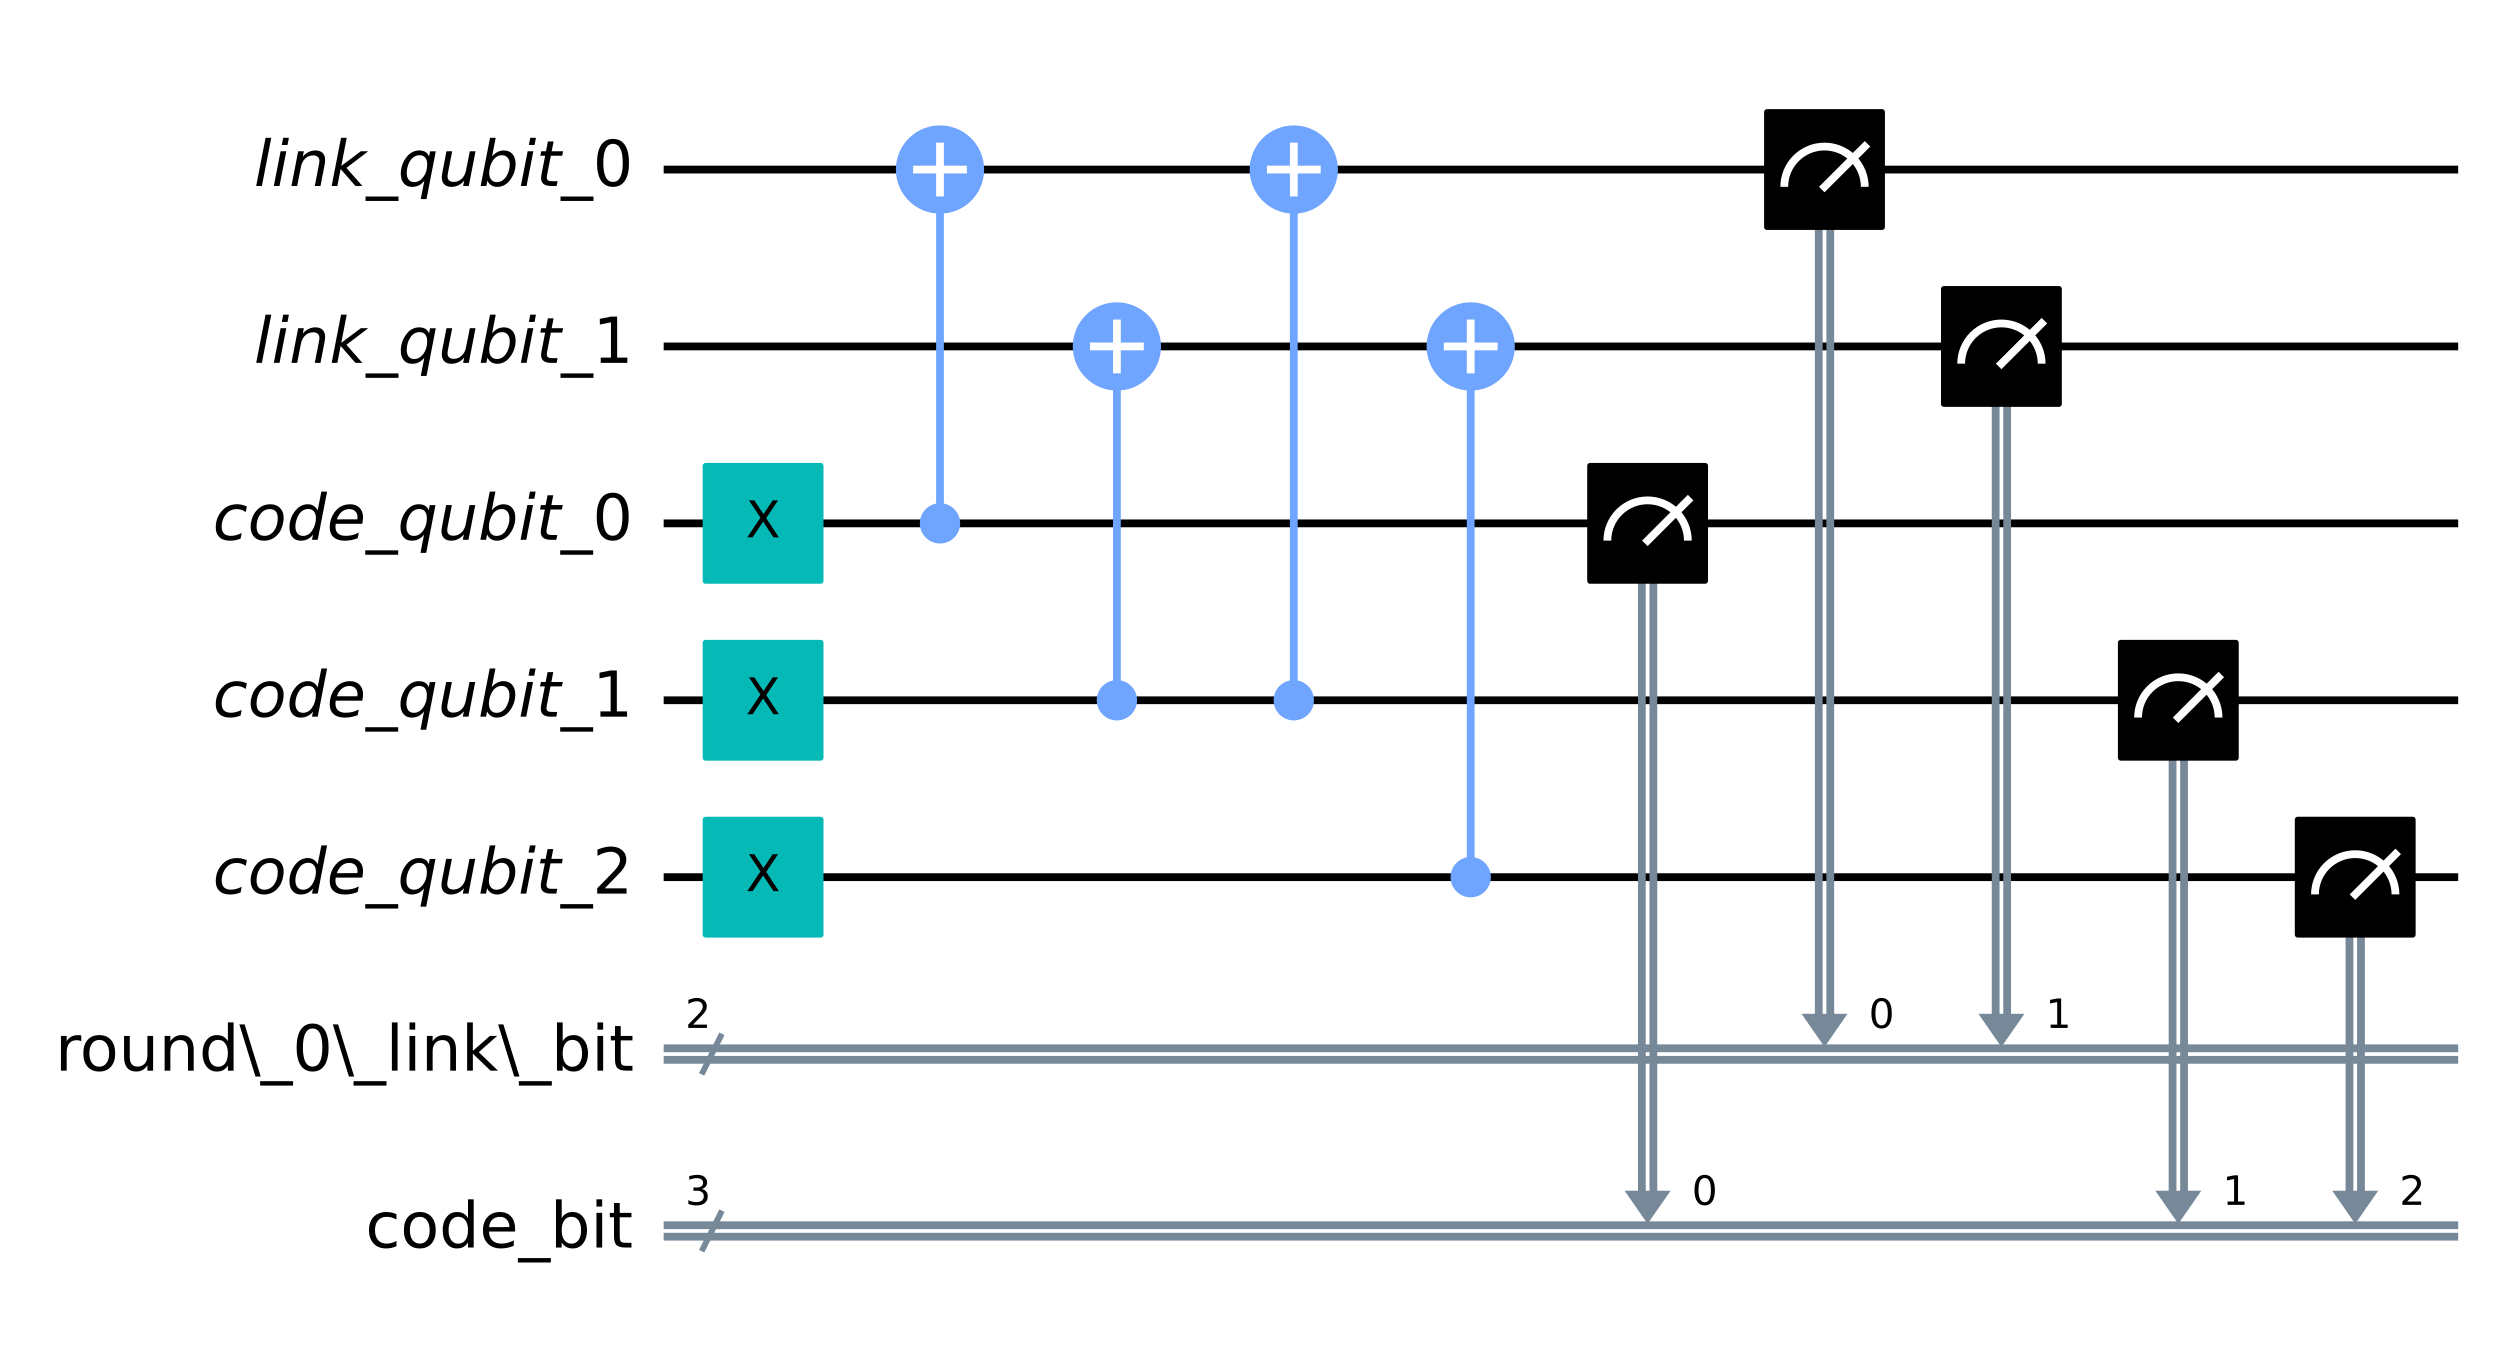 <?xml version="1.0" encoding="utf-8" standalone="no"?>
<!DOCTYPE svg PUBLIC "-//W3C//DTD SVG 1.1//EN"
  "http://www.w3.org/Graphics/SVG/1.1/DTD/svg11.dtd">
<!-- Created with matplotlib (https://matplotlib.org/) -->
<svg height="350.737pt" version="1.1" viewBox="0 0 642.315 350.737" width="642.315pt" xmlns="http://www.w3.org/2000/svg" xmlns:xlink="http://www.w3.org/1999/xlink">
 <defs>
  <style type="text/css">
*{stroke-linecap:butt;stroke-linejoin:round;}
  </style>
 </defs>
 <g id="figure_1">
  <g id="patch_1">
   <path d="M 0 350.737 
L 642.315 350.737 
L 642.315 0 
L 0 0 
z
" style="fill:#ffffff;"/>
  </g>
  <g id="axes_1">
   <g id="patch_2">
    <path clip-path="url(#p2b59593dbd)" d="M 417.404 305.927 
L 429.222 305.927 
L 423.313 314.449 
z
" style="fill:#778899;"/>
   </g>
   <g id="patch_3">
    <path clip-path="url(#p2b59593dbd)" d="M 462.855 260.476 
L 474.673 260.476 
L 468.764 268.998 
z
" style="fill:#778899;"/>
   </g>
   <g id="patch_4">
    <path clip-path="url(#p2b59593dbd)" d="M 508.306 260.476 
L 520.124 260.476 
L 514.215 268.998 
z
" style="fill:#778899;"/>
   </g>
   <g id="patch_5">
    <path clip-path="url(#p2b59593dbd)" d="M 553.757 305.927 
L 565.575 305.927 
L 559.666 314.449 
z
" style="fill:#778899;"/>
   </g>
   <g id="patch_6">
    <path clip-path="url(#p2b59593dbd)" d="M 599.208 305.927 
L 611.026 305.927 
L 605.117 314.449 
z
" style="fill:#778899;"/>
   </g>
   <g id="line2d_1">
    <path clip-path="url(#p2b59593dbd)" d="M 171.514 43.561 
L 630.57 43.561 
" style="fill:none;stroke:#000000;stroke-linecap:square;stroke-width:2;"/>
   </g>
   <g id="line2d_2">
    <path clip-path="url(#p2b59593dbd)" d="M 171.514 89.012 
L 630.57 89.012 
" style="fill:none;stroke:#000000;stroke-linecap:square;stroke-width:2;"/>
   </g>
   <g id="line2d_3">
    <path clip-path="url(#p2b59593dbd)" d="M 171.514 134.463 
L 630.57 134.463 
" style="fill:none;stroke:#000000;stroke-linecap:square;stroke-width:2;"/>
   </g>
   <g id="line2d_4">
    <path clip-path="url(#p2b59593dbd)" d="M 171.514 179.914 
L 630.57 179.914 
" style="fill:none;stroke:#000000;stroke-linecap:square;stroke-width:2;"/>
   </g>
   <g id="line2d_5">
    <path clip-path="url(#p2b59593dbd)" d="M 171.514 225.365 
L 630.57 225.365 
" style="fill:none;stroke:#000000;stroke-linecap:square;stroke-width:2;"/>
   </g>
   <g id="line2d_6">
    <path clip-path="url(#p2b59593dbd)" d="M 171.514 269.339 
L 630.57 269.339 
" style="fill:none;stroke:#778899;stroke-linecap:square;stroke-width:2;"/>
   </g>
   <g id="line2d_7">
    <path clip-path="url(#p2b59593dbd)" d="M 171.514 272.293 
L 630.57 272.293 
" style="fill:none;stroke:#778899;stroke-linecap:square;stroke-width:2;"/>
   </g>
   <g id="line2d_8">
    <path clip-path="url(#p2b59593dbd)" d="M 171.514 314.79 
L 630.57 314.79 
" style="fill:none;stroke:#778899;stroke-linecap:square;stroke-width:2;"/>
   </g>
   <g id="line2d_9">
    <path clip-path="url(#p2b59593dbd)" d="M 171.514 317.744 
L 630.57 317.744 
" style="fill:none;stroke:#778899;stroke-linecap:square;stroke-width:2;"/>
   </g>
   <g id="line2d_10">
    <path clip-path="url(#p2b59593dbd)" d="M 241.509 134.463 
L 241.509 43.561 
" style="fill:none;stroke:#6fa4ff;stroke-linecap:square;stroke-width:2;"/>
   </g>
   <g id="line2d_11">
    <path clip-path="url(#p2b59593dbd)" d="M 286.96 179.914 
L 286.96 89.012 
" style="fill:none;stroke:#6fa4ff;stroke-linecap:square;stroke-width:2;"/>
   </g>
   <g id="line2d_12">
    <path clip-path="url(#p2b59593dbd)" d="M 332.411 179.914 
L 332.411 43.561 
" style="fill:none;stroke:#6fa4ff;stroke-linecap:square;stroke-width:2;"/>
   </g>
   <g id="line2d_13">
    <path clip-path="url(#p2b59593dbd)" d="M 377.862 225.365 
L 377.862 89.012 
" style="fill:none;stroke:#6fa4ff;stroke-linecap:square;stroke-width:2;"/>
   </g>
   <g id="line2d_14">
    <path clip-path="url(#p2b59593dbd)" d="M 424.79 134.463 
L 424.79 305.927 
" style="fill:none;stroke:#778899;stroke-linecap:square;stroke-width:2;"/>
   </g>
   <g id="line2d_15">
    <path clip-path="url(#p2b59593dbd)" d="M 421.836 134.463 
L 421.836 305.927 
" style="fill:none;stroke:#778899;stroke-linecap:square;stroke-width:2;"/>
   </g>
   <g id="line2d_16">
    <path clip-path="url(#p2b59593dbd)" d="M 470.241 43.561 
L 470.241 260.476 
" style="fill:none;stroke:#778899;stroke-linecap:square;stroke-width:2;"/>
   </g>
   <g id="line2d_17">
    <path clip-path="url(#p2b59593dbd)" d="M 467.287 43.561 
L 467.287 260.476 
" style="fill:none;stroke:#778899;stroke-linecap:square;stroke-width:2;"/>
   </g>
   <g id="line2d_18">
    <path clip-path="url(#p2b59593dbd)" d="M 515.692 89.012 
L 515.692 260.476 
" style="fill:none;stroke:#778899;stroke-linecap:square;stroke-width:2;"/>
   </g>
   <g id="line2d_19">
    <path clip-path="url(#p2b59593dbd)" d="M 512.738 89.012 
L 512.738 260.476 
" style="fill:none;stroke:#778899;stroke-linecap:square;stroke-width:2;"/>
   </g>
   <g id="line2d_20">
    <path clip-path="url(#p2b59593dbd)" d="M 561.143 179.914 
L 561.143 305.927 
" style="fill:none;stroke:#778899;stroke-linecap:square;stroke-width:2;"/>
   </g>
   <g id="line2d_21">
    <path clip-path="url(#p2b59593dbd)" d="M 558.189 179.914 
L 558.189 305.927 
" style="fill:none;stroke:#778899;stroke-linecap:square;stroke-width:2;"/>
   </g>
   <g id="line2d_22">
    <path clip-path="url(#p2b59593dbd)" d="M 606.594 225.365 
L 606.594 305.927 
" style="fill:none;stroke:#778899;stroke-linecap:square;stroke-width:2;"/>
   </g>
   <g id="line2d_23">
    <path clip-path="url(#p2b59593dbd)" d="M 603.64 225.365 
L 603.64 305.927 
" style="fill:none;stroke:#778899;stroke-linecap:square;stroke-width:2;"/>
   </g>
   <g id="line2d_24">
    <path clip-path="url(#p2b59593dbd)" d="M 180.605 275.361 
L 185.15 266.271 
" style="fill:none;stroke:#778899;stroke-linecap:square;stroke-width:1.5;"/>
   </g>
   <g id="line2d_25">
    <path clip-path="url(#p2b59593dbd)" d="M 180.605 320.812 
L 185.15 311.722 
" style="fill:none;stroke:#778899;stroke-linecap:square;stroke-width:1.5;"/>
   </g>
   <g id="patch_7">
    <path clip-path="url(#p2b59593dbd)" d="M 181.286 149.234 
L 210.83 149.234 
L 210.83 119.691 
L 181.286 119.691 
z
" style="fill:#05bab6;stroke:#05bab6;stroke-linejoin:miter;stroke-width:1.5;"/>
   </g>
   <g id="patch_8">
    <path clip-path="url(#p2b59593dbd)" d="M 181.286 194.685 
L 210.83 194.685 
L 210.83 165.142 
L 181.286 165.142 
z
" style="fill:#05bab6;stroke:#05bab6;stroke-linejoin:miter;stroke-width:1.5;"/>
   </g>
   <g id="patch_9">
    <path clip-path="url(#p2b59593dbd)" d="M 181.286 240.136 
L 210.83 240.136 
L 210.83 210.593 
L 181.286 210.593 
z
" style="fill:#05bab6;stroke:#05bab6;stroke-linejoin:miter;stroke-width:1.5;"/>
   </g>
   <g id="patch_10">
    <path clip-path="url(#p2b59593dbd)" d="M 241.509 138.894 
C 242.684 138.894 243.811 138.427 244.643 137.596 
C 245.474 136.765 245.94 135.638 245.94 134.463 
C 245.94 133.288 245.474 132.16 244.643 131.329 
C 243.811 130.498 242.684 130.031 241.509 130.031 
C 240.334 130.031 239.206 130.498 238.375 131.329 
C 237.544 132.16 237.078 133.288 237.078 134.463 
C 237.078 135.638 237.544 136.765 238.375 137.596 
C 239.206 138.427 240.334 138.894 241.509 138.894 
z
" style="fill:#6fa4ff;stroke:#6fa4ff;stroke-linejoin:miter;stroke-width:1.5;"/>
   </g>
   <g id="patch_11">
    <path clip-path="url(#p2b59593dbd)" d="M 241.509 53.901 
C 244.251 53.901 246.882 52.811 248.821 50.872 
C 250.76 48.933 251.849 46.303 251.849 43.561 
C 251.849 40.819 250.76 38.188 248.821 36.249 
C 246.882 34.31 244.251 33.221 241.509 33.221 
C 238.767 33.221 236.136 34.31 234.197 36.249 
C 232.258 38.188 231.169 40.819 231.169 43.561 
C 231.169 46.303 232.258 48.933 234.197 50.872 
C 236.136 52.811 238.767 53.901 241.509 53.901 
z
" style="fill:#6fa4ff;stroke:#6fa4ff;stroke-linejoin:miter;stroke-width:2;"/>
   </g>
   <g id="patch_12">
    <path clip-path="url(#p2b59593dbd)" d="M 286.96 184.345 
C 288.135 184.345 289.262 183.878 290.094 183.047 
C 290.925 182.216 291.391 181.089 291.391 179.914 
C 291.391 178.739 290.925 177.611 290.094 176.78 
C 289.262 175.949 288.135 175.482 286.96 175.482 
C 285.785 175.482 284.657 175.949 283.826 176.78 
C 282.995 177.611 282.529 178.739 282.529 179.914 
C 282.529 181.089 282.995 182.216 283.826 183.047 
C 284.657 183.878 285.785 184.345 286.96 184.345 
z
" style="fill:#6fa4ff;stroke:#6fa4ff;stroke-linejoin:miter;stroke-width:1.5;"/>
   </g>
   <g id="patch_13">
    <path clip-path="url(#p2b59593dbd)" d="M 286.96 99.352 
C 289.702 99.352 292.333 98.262 294.272 96.323 
C 296.211 94.384 297.3 91.754 297.3 89.012 
C 297.3 86.27 296.211 83.639 294.272 81.7 
C 292.333 79.761 289.702 78.672 286.96 78.672 
C 284.218 78.672 281.587 79.761 279.648 81.7 
C 277.709 83.639 276.62 86.27 276.62 89.012 
C 276.62 91.754 277.709 94.384 279.648 96.323 
C 281.587 98.262 284.218 99.352 286.96 99.352 
z
" style="fill:#6fa4ff;stroke:#6fa4ff;stroke-linejoin:miter;stroke-width:2;"/>
   </g>
   <g id="patch_14">
    <path clip-path="url(#p2b59593dbd)" d="M 332.411 184.345 
C 333.586 184.345 334.713 183.878 335.545 183.047 
C 336.376 182.216 336.842 181.089 336.842 179.914 
C 336.842 178.739 336.376 177.611 335.545 176.78 
C 334.713 175.949 333.586 175.482 332.411 175.482 
C 331.236 175.482 330.108 175.949 329.277 176.78 
C 328.446 177.611 327.98 178.739 327.98 179.914 
C 327.98 181.089 328.446 182.216 329.277 183.047 
C 330.108 183.878 331.236 184.345 332.411 184.345 
z
" style="fill:#6fa4ff;stroke:#6fa4ff;stroke-linejoin:miter;stroke-width:1.5;"/>
   </g>
   <g id="patch_15">
    <path clip-path="url(#p2b59593dbd)" d="M 332.411 53.901 
C 335.153 53.901 337.784 52.811 339.723 50.872 
C 341.662 48.933 342.751 46.303 342.751 43.561 
C 342.751 40.819 341.662 38.188 339.723 36.249 
C 337.784 34.31 335.153 33.221 332.411 33.221 
C 329.669 33.221 327.038 34.31 325.099 36.249 
C 323.16 38.188 322.071 40.819 322.071 43.561 
C 322.071 46.303 323.16 48.933 325.099 50.872 
C 327.038 52.811 329.669 53.901 332.411 53.901 
z
" style="fill:#6fa4ff;stroke:#6fa4ff;stroke-linejoin:miter;stroke-width:2;"/>
   </g>
   <g id="patch_16">
    <path clip-path="url(#p2b59593dbd)" d="M 377.862 229.796 
C 379.037 229.796 380.164 229.329 380.996 228.498 
C 381.827 227.667 382.293 226.54 382.293 225.365 
C 382.293 224.19 381.827 223.062 380.996 222.231 
C 380.164 221.4 379.037 220.933 377.862 220.933 
C 376.687 220.933 375.559 221.4 374.728 222.231 
C 373.897 223.062 373.431 224.19 373.431 225.365 
C 373.431 226.54 373.897 227.667 374.728 228.498 
C 375.559 229.329 376.687 229.796 377.862 229.796 
z
" style="fill:#6fa4ff;stroke:#6fa4ff;stroke-linejoin:miter;stroke-width:1.5;"/>
   </g>
   <g id="patch_17">
    <path clip-path="url(#p2b59593dbd)" d="M 377.862 99.352 
C 380.604 99.352 383.235 98.262 385.174 96.323 
C 387.113 94.384 388.202 91.754 388.202 89.012 
C 388.202 86.27 387.113 83.639 385.174 81.7 
C 383.235 79.761 380.604 78.672 377.862 78.672 
C 375.12 78.672 372.489 79.761 370.55 81.7 
C 368.611 83.639 367.522 86.27 367.522 89.012 
C 367.522 91.754 368.611 94.384 370.55 96.323 
C 372.489 98.262 375.12 99.352 377.862 99.352 
z
" style="fill:#6fa4ff;stroke:#6fa4ff;stroke-linejoin:miter;stroke-width:2;"/>
   </g>
   <g id="patch_18">
    <path clip-path="url(#p2b59593dbd)" d="M 408.541 149.234 
L 438.085 149.234 
L 438.085 119.691 
L 408.541 119.691 
z
" style="stroke:#000000;stroke-linejoin:miter;stroke-width:1.5;"/>
   </g>
   <g id="patch_19">
    <path clip-path="url(#p2b59593dbd)" d="M 433.653 138.894 
C 433.653 136.153 432.563 133.521 430.625 131.583 
C 428.686 129.644 426.054 128.554 423.313 128.554 
C 420.572 128.554 417.94 129.644 416.001 131.583 
C 414.063 133.521 412.973 136.153 412.973 138.894 
" style="fill:none;stroke:#ffffff;stroke-linejoin:miter;stroke-width:2;"/>
   </g>
   <g id="patch_20">
    <path clip-path="url(#p2b59593dbd)" d="M 453.992 58.332 
L 483.536 58.332 
L 483.536 28.789 
L 453.992 28.789 
z
" style="stroke:#000000;stroke-linejoin:miter;stroke-width:1.5;"/>
   </g>
   <g id="patch_21">
    <path clip-path="url(#p2b59593dbd)" d="M 479.104 47.992 
C 479.104 45.251 478.014 42.619 476.076 40.681 
C 474.137 38.742 471.505 37.652 468.764 37.652 
C 466.023 37.652 463.391 38.742 461.452 40.681 
C 459.514 42.619 458.424 45.251 458.424 47.992 
" style="fill:none;stroke:#ffffff;stroke-linejoin:miter;stroke-width:2;"/>
   </g>
   <g id="patch_22">
    <path clip-path="url(#p2b59593dbd)" d="M 499.443 103.783 
L 528.987 103.783 
L 528.987 74.24 
L 499.443 74.24 
z
" style="stroke:#000000;stroke-linejoin:miter;stroke-width:1.5;"/>
   </g>
   <g id="patch_23">
    <path clip-path="url(#p2b59593dbd)" d="M 524.555 93.443 
C 524.555 90.702 523.465 88.07 521.527 86.132 
C 519.588 84.193 516.956 83.103 514.215 83.103 
C 511.474 83.103 508.842 84.193 506.903 86.132 
C 504.965 88.07 503.875 90.702 503.875 93.443 
" style="fill:none;stroke:#ffffff;stroke-linejoin:miter;stroke-width:2;"/>
   </g>
   <g id="patch_24">
    <path clip-path="url(#p2b59593dbd)" d="M 544.894 194.685 
L 574.438 194.685 
L 574.438 165.142 
L 544.894 165.142 
z
" style="stroke:#000000;stroke-linejoin:miter;stroke-width:1.5;"/>
   </g>
   <g id="patch_25">
    <path clip-path="url(#p2b59593dbd)" d="M 570.006 184.345 
C 570.006 181.604 568.916 178.972 566.978 177.034 
C 565.039 175.095 562.407 174.005 559.666 174.005 
C 556.925 174.005 554.293 175.095 552.354 177.034 
C 550.416 178.972 549.326 181.604 549.326 184.345 
" style="fill:none;stroke:#ffffff;stroke-linejoin:miter;stroke-width:2;"/>
   </g>
   <g id="patch_26">
    <path clip-path="url(#p2b59593dbd)" d="M 590.345 240.136 
L 619.889 240.136 
L 619.889 210.593 
L 590.345 210.593 
z
" style="stroke:#000000;stroke-linejoin:miter;stroke-width:1.5;"/>
   </g>
   <g id="patch_27">
    <path clip-path="url(#p2b59593dbd)" d="M 615.457 229.796 
C 615.457 227.055 614.367 224.423 612.429 222.485 
C 610.49 220.546 607.858 219.456 605.117 219.456 
C 602.376 219.456 599.744 220.546 597.805 222.485 
C 595.867 224.423 594.777 227.055 594.777 229.796 
" style="fill:none;stroke:#ffffff;stroke-linejoin:miter;stroke-width:2;"/>
   </g>
   <g id="line2d_26">
    <path clip-path="url(#p2b59593dbd)" d="M 423.313 138.894 
L 433.653 128.554 
" style="fill:none;stroke:#ffffff;stroke-linecap:square;stroke-width:2;"/>
   </g>
   <g id="line2d_27">
    <path clip-path="url(#p2b59593dbd)" d="M 468.764 47.992 
L 479.104 37.652 
" style="fill:none;stroke:#ffffff;stroke-linecap:square;stroke-width:2;"/>
   </g>
   <g id="line2d_28">
    <path clip-path="url(#p2b59593dbd)" d="M 514.215 93.443 
L 524.555 83.103 
" style="fill:none;stroke:#ffffff;stroke-linecap:square;stroke-width:2;"/>
   </g>
   <g id="line2d_29">
    <path clip-path="url(#p2b59593dbd)" d="M 559.666 184.345 
L 570.006 174.005 
" style="fill:none;stroke:#ffffff;stroke-linecap:square;stroke-width:2;"/>
   </g>
   <g id="line2d_30">
    <path clip-path="url(#p2b59593dbd)" d="M 605.117 229.796 
L 615.457 219.456 
" style="fill:none;stroke:#ffffff;stroke-linecap:square;stroke-width:2;"/>
   </g>
   <g id="line2d_31">
    <path clip-path="url(#p2b59593dbd)" d="M 241.509 49.469 
L 241.509 37.652 
" style="fill:none;stroke:#ffffff;stroke-linecap:square;stroke-width:2;"/>
   </g>
   <g id="line2d_32">
    <path clip-path="url(#p2b59593dbd)" d="M 235.6 43.561 
L 247.418 43.561 
" style="fill:none;stroke:#ffffff;stroke-linecap:square;stroke-width:2;"/>
   </g>
   <g id="line2d_33">
    <path clip-path="url(#p2b59593dbd)" d="M 286.96 94.92 
L 286.96 83.103 
" style="fill:none;stroke:#ffffff;stroke-linecap:square;stroke-width:2;"/>
   </g>
   <g id="line2d_34">
    <path clip-path="url(#p2b59593dbd)" d="M 281.051 89.012 
L 292.869 89.012 
" style="fill:none;stroke:#ffffff;stroke-linecap:square;stroke-width:2;"/>
   </g>
   <g id="line2d_35">
    <path clip-path="url(#p2b59593dbd)" d="M 332.411 49.469 
L 332.411 37.652 
" style="fill:none;stroke:#ffffff;stroke-linecap:square;stroke-width:2;"/>
   </g>
   <g id="line2d_36">
    <path clip-path="url(#p2b59593dbd)" d="M 326.502 43.561 
L 338.32 43.561 
" style="fill:none;stroke:#ffffff;stroke-linecap:square;stroke-width:2;"/>
   </g>
   <g id="line2d_37">
    <path clip-path="url(#p2b59593dbd)" d="M 377.862 94.92 
L 377.862 83.103 
" style="fill:none;stroke:#ffffff;stroke-linecap:square;stroke-width:2;"/>
   </g>
   <g id="line2d_38">
    <path clip-path="url(#p2b59593dbd)" d="M 371.953 89.012 
L 383.771 89.012 
" style="fill:none;stroke:#ffffff;stroke-linecap:square;stroke-width:2;"/>
   </g>
   <g id="text_1">
    <g clip-path="url(#p2b59593dbd)">
     <!-- X -->
     <defs>
      <path d="M 6.297 72.906 
L 16.891 72.906 
L 35.016 45.797 
L 53.219 72.906 
L 63.812 72.906 
L 40.375 37.891 
L 65.375 0 
L 54.781 0 
L 34.281 31 
L 13.625 0 
L 2.984 0 
L 29 38.922 
z
" id="DejaVuSans-88"/>
     </defs>
     <g transform="translate(191.605 138.05)scale(0.13 -0.13)">
      <use xlink:href="#DejaVuSans-88"/>
     </g>
    </g>
   </g>
   <g id="text_2">
    <g clip-path="url(#p2b59593dbd)">
     <!-- X -->
     <g transform="translate(191.605 183.501)scale(0.13 -0.13)">
      <use xlink:href="#DejaVuSans-88"/>
     </g>
    </g>
   </g>
   <g id="text_3">
    <g clip-path="url(#p2b59593dbd)">
     <!-- X -->
     <g transform="translate(191.605 228.952)scale(0.13 -0.13)">
      <use xlink:href="#DejaVuSans-88"/>
     </g>
    </g>
   </g>
   <g id="text_4">
    <g clip-path="url(#p2b59593dbd)">
     <!-- 0 -->
     <defs>
      <path d="M 31.781 66.406 
Q 24.172 66.406 20.328 58.906 
Q 16.5 51.422 16.5 36.375 
Q 16.5 21.391 20.328 13.891 
Q 24.172 6.391 31.781 6.391 
Q 39.453 6.391 43.281 13.891 
Q 47.125 21.391 47.125 36.375 
Q 47.125 51.422 43.281 58.906 
Q 39.453 66.406 31.781 66.406 
z
M 31.781 74.219 
Q 44.047 74.219 50.516 64.516 
Q 56.984 54.828 56.984 36.375 
Q 56.984 17.969 50.516 8.266 
Q 44.047 -1.422 31.781 -1.422 
Q 19.531 -1.422 13.062 8.266 
Q 6.594 17.969 6.594 36.375 
Q 6.594 54.828 13.062 64.516 
Q 19.531 74.219 31.781 74.219 
z
" id="DejaVuSans-48"/>
     </defs>
     <g transform="translate(434.676 309.559)scale(0.104 -0.104)">
      <use xlink:href="#DejaVuSans-48"/>
     </g>
    </g>
   </g>
   <g id="text_5">
    <g clip-path="url(#p2b59593dbd)">
     <!-- 0 -->
     <g transform="translate(480.127 264.108)scale(0.104 -0.104)">
      <use xlink:href="#DejaVuSans-48"/>
     </g>
    </g>
   </g>
   <g id="text_6">
    <g clip-path="url(#p2b59593dbd)">
     <!-- 1 -->
     <defs>
      <path d="M 12.406 8.297 
L 28.516 8.297 
L 28.516 63.922 
L 10.984 60.406 
L 10.984 69.391 
L 28.422 72.906 
L 38.281 72.906 
L 38.281 8.297 
L 54.391 8.297 
L 54.391 0 
L 12.406 0 
z
" id="DejaVuSans-49"/>
     </defs>
     <g transform="translate(525.578 264.108)scale(0.104 -0.104)">
      <use xlink:href="#DejaVuSans-49"/>
     </g>
    </g>
   </g>
   <g id="text_7">
    <g clip-path="url(#p2b59593dbd)">
     <!-- 1 -->
     <g transform="translate(571.029 309.559)scale(0.104 -0.104)">
      <use xlink:href="#DejaVuSans-49"/>
     </g>
    </g>
   </g>
   <g id="text_8">
    <g clip-path="url(#p2b59593dbd)">
     <!-- 2 -->
     <defs>
      <path d="M 19.188 8.297 
L 53.609 8.297 
L 53.609 0 
L 7.328 0 
L 7.328 8.297 
Q 12.938 14.109 22.625 23.891 
Q 32.328 33.688 34.812 36.531 
Q 39.547 41.844 41.422 45.531 
Q 43.312 49.219 43.312 52.781 
Q 43.312 58.594 39.234 62.25 
Q 35.156 65.922 28.609 65.922 
Q 23.969 65.922 18.812 64.312 
Q 13.672 62.703 7.812 59.422 
L 7.812 69.391 
Q 13.766 71.781 18.938 73 
Q 24.125 74.219 28.422 74.219 
Q 39.75 74.219 46.484 68.547 
Q 53.219 62.891 53.219 53.422 
Q 53.219 48.922 51.531 44.891 
Q 49.859 40.875 45.406 35.406 
Q 44.188 33.984 37.641 27.219 
Q 31.109 20.453 19.188 8.297 
z
" id="DejaVuSans-50"/>
     </defs>
     <g transform="translate(616.48 309.559)scale(0.104 -0.104)">
      <use xlink:href="#DejaVuSans-50"/>
     </g>
    </g>
   </g>
   <g id="text_9">
    <g clip-path="url(#p2b59593dbd)">
     <!-- ${link\_qubit}\_{0}$ -->
     <defs>
      <path d="M 18.312 75.984 
L 27.297 75.984 
L 12.5 0 
L 3.516 0 
z
" id="DejaVuSans-Oblique-108"/>
      <path d="M 18.312 75.984 
L 27.297 75.984 
L 25.094 64.594 
L 16.109 64.594 
z
M 14.203 54.688 
L 23.188 54.688 
L 12.5 0 
L 3.516 0 
z
" id="DejaVuSans-Oblique-105"/>
      <path d="M 55.719 33.016 
L 49.312 0 
L 40.281 0 
L 46.688 32.672 
Q 47.125 34.969 47.359 36.719 
Q 47.609 38.484 47.609 39.5 
Q 47.609 43.609 45.016 45.891 
Q 42.438 48.188 37.797 48.188 
Q 30.562 48.188 25.344 43.375 
Q 20.125 38.578 18.5 30.328 
L 12.5 0 
L 3.516 0 
L 14.109 54.688 
L 23.094 54.688 
L 21.297 46.094 
Q 25.047 50.828 30.312 53.406 
Q 35.594 56 41.406 56 
Q 48.641 56 52.609 52.094 
Q 56.594 48.188 56.594 41.109 
Q 56.594 39.359 56.375 37.359 
Q 56.156 35.359 55.719 33.016 
z
" id="DejaVuSans-Oblique-110"/>
      <path d="M 18.312 75.984 
L 27.297 75.984 
L 18.703 31.688 
L 49.516 54.688 
L 61.188 54.688 
L 26.812 28.516 
L 51.906 0 
L 41.016 0 
L 17.672 26.703 
L 12.5 0 
L 3.516 0 
z
" id="DejaVuSans-Oblique-107"/>
      <path d="M 50.984 -16.609 
L 50.984 -23.578 
L -0.984 -23.578 
L -0.984 -16.609 
z
" id="DejaVuSans-95"/>
      <path d="M 41.703 8.203 
Q 38.094 3.469 33.172 1.016 
Q 28.266 -1.422 22.312 -1.422 
Q 14.016 -1.422 9.297 4.172 
Q 4.594 9.766 4.594 19.578 
Q 4.594 27.484 7.5 34.859 
Q 10.406 42.234 15.828 48.094 
Q 19.344 51.906 23.906 53.953 
Q 28.469 56 33.5 56 
Q 39.547 56 43.453 53.609 
Q 47.359 51.219 49.125 46.391 
L 50.688 54.594 
L 59.719 54.594 
L 45.125 -20.609 
L 36.078 -20.609 
z
M 13.922 20.906 
Q 13.922 13.672 16.938 9.891 
Q 19.969 6.109 25.688 6.109 
Q 34.188 6.109 40.188 14.234 
Q 46.188 22.359 46.188 33.984 
Q 46.188 41.016 43.078 44.75 
Q 39.984 48.484 34.188 48.484 
Q 29.938 48.484 26.312 46.5 
Q 22.703 44.531 20.016 40.719 
Q 17.188 36.719 15.547 31.344 
Q 13.922 25.984 13.922 20.906 
z
" id="DejaVuSans-Oblique-113"/>
      <path d="M 6.688 21.688 
L 13.094 54.688 
L 22.125 54.688 
L 15.719 22.016 
Q 15.234 19.625 15.016 17.922 
Q 14.797 16.219 14.797 15.094 
Q 14.797 10.938 17.328 8.656 
Q 19.875 6.391 24.516 6.391 
Q 31.734 6.391 37 11.266 
Q 42.281 16.156 43.891 24.422 
L 49.906 54.688 
L 58.891 54.688 
L 48.297 0 
L 39.312 0 
L 41.109 8.594 
Q 37.312 3.812 32.062 1.188 
Q 26.812 -1.422 20.906 -1.422 
Q 13.719 -1.422 9.719 2.516 
Q 5.719 6.453 5.719 13.484 
Q 5.719 14.938 5.953 17.141 
Q 6.203 19.344 6.688 21.688 
z
" id="DejaVuSans-Oblique-117"/>
      <path d="M 49.516 33.406 
Q 49.516 40.484 46.266 44.484 
Q 43.016 48.484 37.312 48.484 
Q 33.156 48.484 29.516 46.453 
Q 25.875 44.438 23.188 40.578 
Q 20.359 36.531 18.719 31.172 
Q 17.094 25.828 17.094 20.516 
Q 17.094 13.766 20.281 9.938 
Q 23.484 6.109 29.109 6.109 
Q 33.344 6.109 36.953 8.078 
Q 40.578 10.062 43.312 13.922 
Q 46.094 17.922 47.797 23.234 
Q 49.516 28.562 49.516 33.406 
z
M 21.578 46.391 
Q 24.906 50.875 29.906 53.438 
Q 34.906 56 40.375 56 
Q 48.781 56 53.734 50.328 
Q 58.688 44.672 58.688 35.016 
Q 58.688 27.094 55.781 19.672 
Q 52.875 12.25 47.516 6.5 
Q 44 2.688 39.406 0.625 
Q 34.812 -1.422 29.781 -1.422 
Q 24.469 -1.422 20.562 1.016 
Q 16.656 3.469 14.203 8.297 
L 12.594 0 
L 3.609 0 
L 18.406 75.984 
L 27.391 75.984 
z
" id="DejaVuSans-Oblique-98"/>
      <path d="M 42.281 54.688 
L 40.922 47.703 
L 23 47.703 
L 17.188 18.016 
Q 16.891 16.359 16.75 15.234 
Q 16.609 14.109 16.609 13.484 
Q 16.609 10.359 18.484 8.938 
Q 20.359 7.516 24.516 7.516 
L 33.594 7.516 
L 32.078 0 
L 23.484 0 
Q 15.484 0 11.547 3.125 
Q 7.625 6.25 7.625 12.594 
Q 7.625 13.719 7.766 15.062 
Q 7.906 16.406 8.203 18.016 
L 14.016 47.703 
L 6.391 47.703 
L 7.812 54.688 
L 15.281 54.688 
L 18.312 70.219 
L 27.297 70.219 
L 24.312 54.688 
z
" id="DejaVuSans-Oblique-116"/>
     </defs>
     <g transform="translate(65.249 47.786)scale(0.163 -0.163)">
      <use transform="translate(0 0.016)" xlink:href="#DejaVuSans-Oblique-108"/>
      <use transform="translate(27.783 0.016)" xlink:href="#DejaVuSans-Oblique-105"/>
      <use transform="translate(55.566 0.016)" xlink:href="#DejaVuSans-Oblique-110"/>
      <use transform="translate(118.945 0.016)" xlink:href="#DejaVuSans-Oblique-107"/>
      <use transform="translate(176.855 0.016)" xlink:href="#DejaVuSans-95"/>
      <use transform="translate(226.855 0.016)" xlink:href="#DejaVuSans-Oblique-113"/>
      <use transform="translate(290.332 0.016)" xlink:href="#DejaVuSans-Oblique-117"/>
      <use transform="translate(353.711 0.016)" xlink:href="#DejaVuSans-Oblique-98"/>
      <use transform="translate(417.188 0.016)" xlink:href="#DejaVuSans-Oblique-105"/>
      <use transform="translate(444.971 0.016)" xlink:href="#DejaVuSans-Oblique-116"/>
      <use transform="translate(484.18 0.016)" xlink:href="#DejaVuSans-95"/>
      <use transform="translate(534.18 0.016)" xlink:href="#DejaVuSans-48"/>
     </g>
    </g>
   </g>
   <g id="text_10">
    <g clip-path="url(#p2b59593dbd)">
     <!-- ${link\_qubit}\_{1}$ -->
     <g transform="translate(65.249 93.237)scale(0.163 -0.163)">
      <use transform="translate(0 0.016)" xlink:href="#DejaVuSans-Oblique-108"/>
      <use transform="translate(27.783 0.016)" xlink:href="#DejaVuSans-Oblique-105"/>
      <use transform="translate(55.566 0.016)" xlink:href="#DejaVuSans-Oblique-110"/>
      <use transform="translate(118.945 0.016)" xlink:href="#DejaVuSans-Oblique-107"/>
      <use transform="translate(176.855 0.016)" xlink:href="#DejaVuSans-95"/>
      <use transform="translate(226.855 0.016)" xlink:href="#DejaVuSans-Oblique-113"/>
      <use transform="translate(290.332 0.016)" xlink:href="#DejaVuSans-Oblique-117"/>
      <use transform="translate(353.711 0.016)" xlink:href="#DejaVuSans-Oblique-98"/>
      <use transform="translate(417.188 0.016)" xlink:href="#DejaVuSans-Oblique-105"/>
      <use transform="translate(444.971 0.016)" xlink:href="#DejaVuSans-Oblique-116"/>
      <use transform="translate(484.18 0.016)" xlink:href="#DejaVuSans-95"/>
      <use transform="translate(534.18 0.016)" xlink:href="#DejaVuSans-49"/>
     </g>
    </g>
   </g>
   <g id="text_11">
    <g clip-path="url(#p2b59593dbd)">
     <!-- ${code\_qubit}\_{0}$ -->
     <defs>
      <path d="M 53.609 52.594 
L 51.812 43.703 
Q 48.578 46.047 44.938 47.219 
Q 41.312 48.391 37.406 48.391 
Q 33.109 48.391 29.219 46.875 
Q 25.344 45.359 22.703 42.578 
Q 18.5 38.328 16.203 32.609 
Q 13.922 26.906 13.922 20.797 
Q 13.922 13.422 17.609 9.812 
Q 21.297 6.203 28.812 6.203 
Q 32.516 6.203 36.688 7.328 
Q 40.875 8.453 45.406 10.688 
L 43.703 1.812 
Q 39.797 0.203 35.672 -0.609 
Q 31.547 -1.422 27.203 -1.422 
Q 16.312 -1.422 10.453 4.016 
Q 4.594 9.469 4.594 19.578 
Q 4.594 28.078 7.641 35.234 
Q 10.688 42.391 16.703 48.094 
Q 20.797 52 26.312 54 
Q 31.844 56 38.375 56 
Q 42.188 56 45.938 55.141 
Q 49.703 54.297 53.609 52.594 
z
" id="DejaVuSans-Oblique-99"/>
      <path d="M 25.391 -1.422 
Q 15.766 -1.422 10.172 4.516 
Q 4.594 10.453 4.594 20.703 
Q 4.594 26.656 6.516 32.828 
Q 8.453 39.016 11.531 43.219 
Q 16.359 49.75 22.312 52.875 
Q 28.266 56 35.797 56 
Q 45.125 56 50.859 50.188 
Q 56.594 44.391 56.594 35.016 
Q 56.594 28.516 54.688 22.062 
Q 52.781 15.625 49.703 11.375 
Q 44.922 4.828 38.969 1.703 
Q 33.016 -1.422 25.391 -1.422 
z
M 13.922 21 
Q 13.922 13.578 17.016 9.891 
Q 20.125 6.203 26.422 6.203 
Q 35.453 6.203 41.375 14.078 
Q 47.312 21.969 47.312 34.078 
Q 47.312 41.156 44.141 44.766 
Q 40.969 48.391 34.812 48.391 
Q 29.734 48.391 25.781 46.016 
Q 21.828 43.656 18.703 38.812 
Q 16.406 35.203 15.156 30.562 
Q 13.922 25.922 13.922 21 
z
" id="DejaVuSans-Oblique-111"/>
      <path d="M 41.797 8.203 
Q 38.188 3.469 33.25 1.016 
Q 28.328 -1.422 22.312 -1.422 
Q 14.109 -1.422 9.344 4.172 
Q 4.594 9.766 4.594 19.484 
Q 4.594 27.594 7.469 34.938 
Q 10.359 42.281 15.828 48.094 
Q 19.438 51.953 23.969 53.969 
Q 28.516 56 33.5 56 
Q 38.766 56 42.797 53.453 
Q 46.828 50.922 49.031 46.188 
L 54.891 75.984 
L 63.922 75.984 
L 49.125 0 
L 40.094 0 
z
M 13.922 21.094 
Q 13.922 14.016 17.109 10.062 
Q 20.312 6.109 25.984 6.109 
Q 30.172 6.109 33.766 8.125 
Q 37.359 10.156 40.094 14.109 
Q 42.969 18.219 44.625 23.578 
Q 46.297 28.953 46.297 34.188 
Q 46.297 40.969 43.094 44.766 
Q 39.891 48.578 34.281 48.578 
Q 30.031 48.578 26.359 46.578 
Q 22.703 44.578 20.125 40.828 
Q 17.281 36.766 15.594 31.391 
Q 13.922 26.031 13.922 21.094 
z
" id="DejaVuSans-Oblique-100"/>
      <path d="M 48.094 32.234 
Q 48.25 33.016 48.312 33.844 
Q 48.391 34.672 48.391 35.5 
Q 48.391 41.453 44.891 44.922 
Q 41.406 48.391 35.406 48.391 
Q 28.719 48.391 23.578 44.156 
Q 18.453 39.938 15.828 32.172 
z
M 55.906 25.203 
L 14.109 25.203 
Q 13.812 23.344 13.719 22.266 
Q 13.625 21.188 13.625 20.406 
Q 13.625 13.625 17.797 9.906 
Q 21.969 6.203 29.594 6.203 
Q 35.453 6.203 40.672 7.516 
Q 45.906 8.844 50.391 11.375 
L 48.688 2.484 
Q 43.844 0.531 38.688 -0.438 
Q 33.547 -1.422 28.219 -1.422 
Q 16.844 -1.422 10.719 4.016 
Q 4.594 9.469 4.594 19.484 
Q 4.594 28.031 7.641 35.375 
Q 10.688 42.719 16.609 48.484 
Q 20.406 52.094 25.656 54.047 
Q 30.906 56 36.812 56 
Q 46.094 56 51.578 50.438 
Q 57.078 44.875 57.078 35.5 
Q 57.078 33.25 56.781 30.688 
Q 56.5 28.125 55.906 25.203 
z
" id="DejaVuSans-Oblique-101"/>
     </defs>
     <g transform="translate(54.687 138.688)scale(0.163 -0.163)">
      <use transform="translate(0 0.016)" xlink:href="#DejaVuSans-Oblique-99"/>
      <use transform="translate(54.98 0.016)" xlink:href="#DejaVuSans-Oblique-111"/>
      <use transform="translate(116.162 0.016)" xlink:href="#DejaVuSans-Oblique-100"/>
      <use transform="translate(179.639 0.016)" xlink:href="#DejaVuSans-Oblique-101"/>
      <use transform="translate(241.162 0.016)" xlink:href="#DejaVuSans-95"/>
      <use transform="translate(291.162 0.016)" xlink:href="#DejaVuSans-Oblique-113"/>
      <use transform="translate(354.639 0.016)" xlink:href="#DejaVuSans-Oblique-117"/>
      <use transform="translate(418.018 0.016)" xlink:href="#DejaVuSans-Oblique-98"/>
      <use transform="translate(481.494 0.016)" xlink:href="#DejaVuSans-Oblique-105"/>
      <use transform="translate(509.277 0.016)" xlink:href="#DejaVuSans-Oblique-116"/>
      <use transform="translate(548.486 0.016)" xlink:href="#DejaVuSans-95"/>
      <use transform="translate(598.486 0.016)" xlink:href="#DejaVuSans-48"/>
     </g>
    </g>
   </g>
   <g id="text_12">
    <g clip-path="url(#p2b59593dbd)">
     <!-- ${code\_qubit}\_{1}$ -->
     <g transform="translate(54.687 184.139)scale(0.163 -0.163)">
      <use transform="translate(0 0.016)" xlink:href="#DejaVuSans-Oblique-99"/>
      <use transform="translate(54.98 0.016)" xlink:href="#DejaVuSans-Oblique-111"/>
      <use transform="translate(116.162 0.016)" xlink:href="#DejaVuSans-Oblique-100"/>
      <use transform="translate(179.639 0.016)" xlink:href="#DejaVuSans-Oblique-101"/>
      <use transform="translate(241.162 0.016)" xlink:href="#DejaVuSans-95"/>
      <use transform="translate(291.162 0.016)" xlink:href="#DejaVuSans-Oblique-113"/>
      <use transform="translate(354.639 0.016)" xlink:href="#DejaVuSans-Oblique-117"/>
      <use transform="translate(418.018 0.016)" xlink:href="#DejaVuSans-Oblique-98"/>
      <use transform="translate(481.494 0.016)" xlink:href="#DejaVuSans-Oblique-105"/>
      <use transform="translate(509.277 0.016)" xlink:href="#DejaVuSans-Oblique-116"/>
      <use transform="translate(548.486 0.016)" xlink:href="#DejaVuSans-95"/>
      <use transform="translate(598.486 0.016)" xlink:href="#DejaVuSans-49"/>
     </g>
    </g>
   </g>
   <g id="text_13">
    <g clip-path="url(#p2b59593dbd)">
     <!-- ${code\_qubit}\_{2}$ -->
     <g transform="translate(54.687 229.59)scale(0.163 -0.163)">
      <use transform="translate(0 0.016)" xlink:href="#DejaVuSans-Oblique-99"/>
      <use transform="translate(54.98 0.016)" xlink:href="#DejaVuSans-Oblique-111"/>
      <use transform="translate(116.162 0.016)" xlink:href="#DejaVuSans-Oblique-100"/>
      <use transform="translate(179.639 0.016)" xlink:href="#DejaVuSans-Oblique-101"/>
      <use transform="translate(241.162 0.016)" xlink:href="#DejaVuSans-95"/>
      <use transform="translate(291.162 0.016)" xlink:href="#DejaVuSans-Oblique-113"/>
      <use transform="translate(354.639 0.016)" xlink:href="#DejaVuSans-Oblique-117"/>
      <use transform="translate(418.018 0.016)" xlink:href="#DejaVuSans-Oblique-98"/>
      <use transform="translate(481.494 0.016)" xlink:href="#DejaVuSans-Oblique-105"/>
      <use transform="translate(509.277 0.016)" xlink:href="#DejaVuSans-Oblique-116"/>
      <use transform="translate(548.486 0.016)" xlink:href="#DejaVuSans-95"/>
      <use transform="translate(598.486 0.016)" xlink:href="#DejaVuSans-50"/>
     </g>
    </g>
   </g>
   <g id="text_14">
    <g clip-path="url(#p2b59593dbd)">
     <!-- 2 -->
     <g transform="translate(176.06 264.108)scale(0.104 -0.104)">
      <use xlink:href="#DejaVuSans-50"/>
     </g>
    </g>
   </g>
   <g id="text_15">
    <g clip-path="url(#p2b59593dbd)">
     <!-- round\_0\_link\_bit -->
     <defs>
      <path d="M 41.109 46.297 
Q 39.594 47.172 37.812 47.578 
Q 36.031 48 33.891 48 
Q 26.266 48 22.188 43.047 
Q 18.109 38.094 18.109 28.812 
L 18.109 0 
L 9.078 0 
L 9.078 54.688 
L 18.109 54.688 
L 18.109 46.188 
Q 20.953 51.172 25.484 53.578 
Q 30.031 56 36.531 56 
Q 37.453 56 38.578 55.875 
Q 39.703 55.766 41.062 55.516 
z
" id="DejaVuSans-114"/>
      <path d="M 30.609 48.391 
Q 23.391 48.391 19.188 42.75 
Q 14.984 37.109 14.984 27.297 
Q 14.984 17.484 19.156 11.844 
Q 23.344 6.203 30.609 6.203 
Q 37.797 6.203 41.984 11.859 
Q 46.188 17.531 46.188 27.297 
Q 46.188 37.016 41.984 42.703 
Q 37.797 48.391 30.609 48.391 
z
M 30.609 56 
Q 42.328 56 49.016 48.375 
Q 55.719 40.766 55.719 27.297 
Q 55.719 13.875 49.016 6.219 
Q 42.328 -1.422 30.609 -1.422 
Q 18.844 -1.422 12.172 6.219 
Q 5.516 13.875 5.516 27.297 
Q 5.516 40.766 12.172 48.375 
Q 18.844 56 30.609 56 
z
" id="DejaVuSans-111"/>
      <path d="M 8.5 21.578 
L 8.5 54.688 
L 17.484 54.688 
L 17.484 21.922 
Q 17.484 14.156 20.5 10.266 
Q 23.531 6.391 29.594 6.391 
Q 36.859 6.391 41.078 11.031 
Q 45.312 15.672 45.312 23.688 
L 45.312 54.688 
L 54.297 54.688 
L 54.297 0 
L 45.312 0 
L 45.312 8.406 
Q 42.047 3.422 37.719 1 
Q 33.406 -1.422 27.688 -1.422 
Q 18.266 -1.422 13.375 4.438 
Q 8.5 10.297 8.5 21.578 
z
M 31.109 56 
z
" id="DejaVuSans-117"/>
      <path d="M 54.891 33.016 
L 54.891 0 
L 45.906 0 
L 45.906 32.719 
Q 45.906 40.484 42.875 44.328 
Q 39.844 48.188 33.797 48.188 
Q 26.516 48.188 22.312 43.547 
Q 18.109 38.922 18.109 30.906 
L 18.109 0 
L 9.078 0 
L 9.078 54.688 
L 18.109 54.688 
L 18.109 46.188 
Q 21.344 51.125 25.703 53.562 
Q 30.078 56 35.797 56 
Q 45.219 56 50.047 50.172 
Q 54.891 44.344 54.891 33.016 
z
" id="DejaVuSans-110"/>
      <path d="M 45.406 46.391 
L 45.406 75.984 
L 54.391 75.984 
L 54.391 0 
L 45.406 0 
L 45.406 8.203 
Q 42.578 3.328 38.25 0.953 
Q 33.938 -1.422 27.875 -1.422 
Q 17.969 -1.422 11.734 6.484 
Q 5.516 14.406 5.516 27.297 
Q 5.516 40.188 11.734 48.094 
Q 17.969 56 27.875 56 
Q 33.938 56 38.25 53.625 
Q 42.578 51.266 45.406 46.391 
z
M 14.797 27.297 
Q 14.797 17.391 18.875 11.75 
Q 22.953 6.109 30.078 6.109 
Q 37.203 6.109 41.297 11.75 
Q 45.406 17.391 45.406 27.297 
Q 45.406 37.203 41.297 42.844 
Q 37.203 48.484 30.078 48.484 
Q 22.953 48.484 18.875 42.844 
Q 14.797 37.203 14.797 27.297 
z
" id="DejaVuSans-100"/>
      <path d="M 8.297 72.906 
L 33.688 -9.281 
L 25.391 -9.281 
L 0 72.906 
z
" id="DejaVuSans-92"/>
      <path d="M 9.422 75.984 
L 18.406 75.984 
L 18.406 0 
L 9.422 0 
z
" id="DejaVuSans-108"/>
      <path d="M 9.422 54.688 
L 18.406 54.688 
L 18.406 0 
L 9.422 0 
z
M 9.422 75.984 
L 18.406 75.984 
L 18.406 64.594 
L 9.422 64.594 
z
" id="DejaVuSans-105"/>
      <path d="M 9.078 75.984 
L 18.109 75.984 
L 18.109 31.109 
L 44.922 54.688 
L 56.391 54.688 
L 27.391 29.109 
L 57.625 0 
L 45.906 0 
L 18.109 26.703 
L 18.109 0 
L 9.078 0 
z
" id="DejaVuSans-107"/>
      <path d="M 48.688 27.297 
Q 48.688 37.203 44.609 42.844 
Q 40.531 48.484 33.406 48.484 
Q 26.266 48.484 22.188 42.844 
Q 18.109 37.203 18.109 27.297 
Q 18.109 17.391 22.188 11.75 
Q 26.266 6.109 33.406 6.109 
Q 40.531 6.109 44.609 11.75 
Q 48.688 17.391 48.688 27.297 
z
M 18.109 46.391 
Q 20.953 51.266 25.266 53.625 
Q 29.594 56 35.594 56 
Q 45.562 56 51.781 48.094 
Q 58.016 40.188 58.016 27.297 
Q 58.016 14.406 51.781 6.484 
Q 45.562 -1.422 35.594 -1.422 
Q 29.594 -1.422 25.266 0.953 
Q 20.953 3.328 18.109 8.203 
L 18.109 0 
L 9.078 0 
L 9.078 75.984 
L 18.109 75.984 
z
" id="DejaVuSans-98"/>
      <path d="M 18.312 70.219 
L 18.312 54.688 
L 36.812 54.688 
L 36.812 47.703 
L 18.312 47.703 
L 18.312 18.016 
Q 18.312 11.328 20.141 9.422 
Q 21.969 7.516 27.594 7.516 
L 36.812 7.516 
L 36.812 0 
L 27.594 0 
Q 17.188 0 13.234 3.875 
Q 9.281 7.766 9.281 18.016 
L 9.281 47.703 
L 2.688 47.703 
L 2.688 54.688 
L 9.281 54.688 
L 9.281 70.219 
z
" id="DejaVuSans-116"/>
     </defs>
     <g transform="translate(14.179 275.074)scale(0.163 -0.163)">
      <use xlink:href="#DejaVuSans-114"/>
      <use x="38.863" xlink:href="#DejaVuSans-111"/>
      <use x="100.045" xlink:href="#DejaVuSans-117"/>
      <use x="163.424" xlink:href="#DejaVuSans-110"/>
      <use x="226.803" xlink:href="#DejaVuSans-100"/>
      <use x="290.279" xlink:href="#DejaVuSans-92"/>
      <use x="323.971" xlink:href="#DejaVuSans-95"/>
      <use x="373.971" xlink:href="#DejaVuSans-48"/>
      <use x="437.594" xlink:href="#DejaVuSans-92"/>
      <use x="471.285" xlink:href="#DejaVuSans-95"/>
      <use x="521.285" xlink:href="#DejaVuSans-108"/>
      <use x="549.068" xlink:href="#DejaVuSans-105"/>
      <use x="576.852" xlink:href="#DejaVuSans-110"/>
      <use x="640.23" xlink:href="#DejaVuSans-107"/>
      <use x="698.141" xlink:href="#DejaVuSans-92"/>
      <use x="731.832" xlink:href="#DejaVuSans-95"/>
      <use x="781.832" xlink:href="#DejaVuSans-98"/>
      <use x="845.309" xlink:href="#DejaVuSans-105"/>
      <use x="873.092" xlink:href="#DejaVuSans-116"/>
     </g>
    </g>
   </g>
   <g id="text_16">
    <g clip-path="url(#p2b59593dbd)">
     <!-- 3 -->
     <defs>
      <path d="M 40.578 39.312 
Q 47.656 37.797 51.625 33 
Q 55.609 28.219 55.609 21.188 
Q 55.609 10.406 48.188 4.484 
Q 40.766 -1.422 27.094 -1.422 
Q 22.516 -1.422 17.656 -0.516 
Q 12.797 0.391 7.625 2.203 
L 7.625 11.719 
Q 11.719 9.328 16.594 8.109 
Q 21.484 6.891 26.812 6.891 
Q 36.078 6.891 40.938 10.547 
Q 45.797 14.203 45.797 21.188 
Q 45.797 27.641 41.281 31.266 
Q 36.766 34.906 28.719 34.906 
L 20.219 34.906 
L 20.219 43.016 
L 29.109 43.016 
Q 36.375 43.016 40.234 45.922 
Q 44.094 48.828 44.094 54.297 
Q 44.094 59.906 40.109 62.906 
Q 36.141 65.922 28.719 65.922 
Q 24.656 65.922 20.016 65.031 
Q 15.375 64.156 9.812 62.312 
L 9.812 71.094 
Q 15.438 72.656 20.344 73.438 
Q 25.25 74.219 29.594 74.219 
Q 40.828 74.219 47.359 69.109 
Q 53.906 64.016 53.906 55.328 
Q 53.906 49.266 50.438 45.094 
Q 46.969 40.922 40.578 39.312 
z
" id="DejaVuSans-51"/>
     </defs>
     <g transform="translate(176.06 309.559)scale(0.104 -0.104)">
      <use xlink:href="#DejaVuSans-51"/>
     </g>
    </g>
   </g>
   <g id="text_17">
    <g clip-path="url(#p2b59593dbd)">
     <!-- code_bit -->
     <defs>
      <path d="M 48.781 52.594 
L 48.781 44.188 
Q 44.969 46.297 41.141 47.344 
Q 37.312 48.391 33.406 48.391 
Q 24.656 48.391 19.812 42.844 
Q 14.984 37.312 14.984 27.297 
Q 14.984 17.281 19.812 11.734 
Q 24.656 6.203 33.406 6.203 
Q 37.312 6.203 41.141 7.25 
Q 44.969 8.297 48.781 10.406 
L 48.781 2.094 
Q 45.016 0.344 40.984 -0.531 
Q 36.969 -1.422 32.422 -1.422 
Q 20.062 -1.422 12.781 6.344 
Q 5.516 14.109 5.516 27.297 
Q 5.516 40.672 12.859 48.328 
Q 20.219 56 33.016 56 
Q 37.156 56 41.109 55.141 
Q 45.062 54.297 48.781 52.594 
z
" id="DejaVuSans-99"/>
      <path d="M 56.203 29.594 
L 56.203 25.203 
L 14.891 25.203 
Q 15.484 15.922 20.484 11.062 
Q 25.484 6.203 34.422 6.203 
Q 39.594 6.203 44.453 7.469 
Q 49.312 8.734 54.109 11.281 
L 54.109 2.781 
Q 49.266 0.734 44.188 -0.344 
Q 39.109 -1.422 33.891 -1.422 
Q 20.797 -1.422 13.156 6.188 
Q 5.516 13.812 5.516 26.812 
Q 5.516 40.234 12.766 48.109 
Q 20.016 56 32.328 56 
Q 43.359 56 49.781 48.891 
Q 56.203 41.797 56.203 29.594 
z
M 47.219 32.234 
Q 47.125 39.594 43.094 43.984 
Q 39.062 48.391 32.422 48.391 
Q 24.906 48.391 20.391 44.141 
Q 15.875 39.891 15.188 32.172 
z
" id="DejaVuSans-101"/>
     </defs>
     <g transform="translate(93.905 320.525)scale(0.163 -0.163)">
      <use xlink:href="#DejaVuSans-99"/>
      <use x="54.98" xlink:href="#DejaVuSans-111"/>
      <use x="116.162" xlink:href="#DejaVuSans-100"/>
      <use x="179.639" xlink:href="#DejaVuSans-101"/>
      <use x="241.162" xlink:href="#DejaVuSans-95"/>
      <use x="291.162" xlink:href="#DejaVuSans-98"/>
      <use x="354.639" xlink:href="#DejaVuSans-105"/>
      <use x="382.422" xlink:href="#DejaVuSans-116"/>
     </g>
    </g>
   </g>
  </g>
 </g>
 <defs>
  <clipPath id="p2b59593dbd">
   <rect height="336.337" width="627.915" x="7.2" y="7.2"/>
  </clipPath>
 </defs>
</svg>
